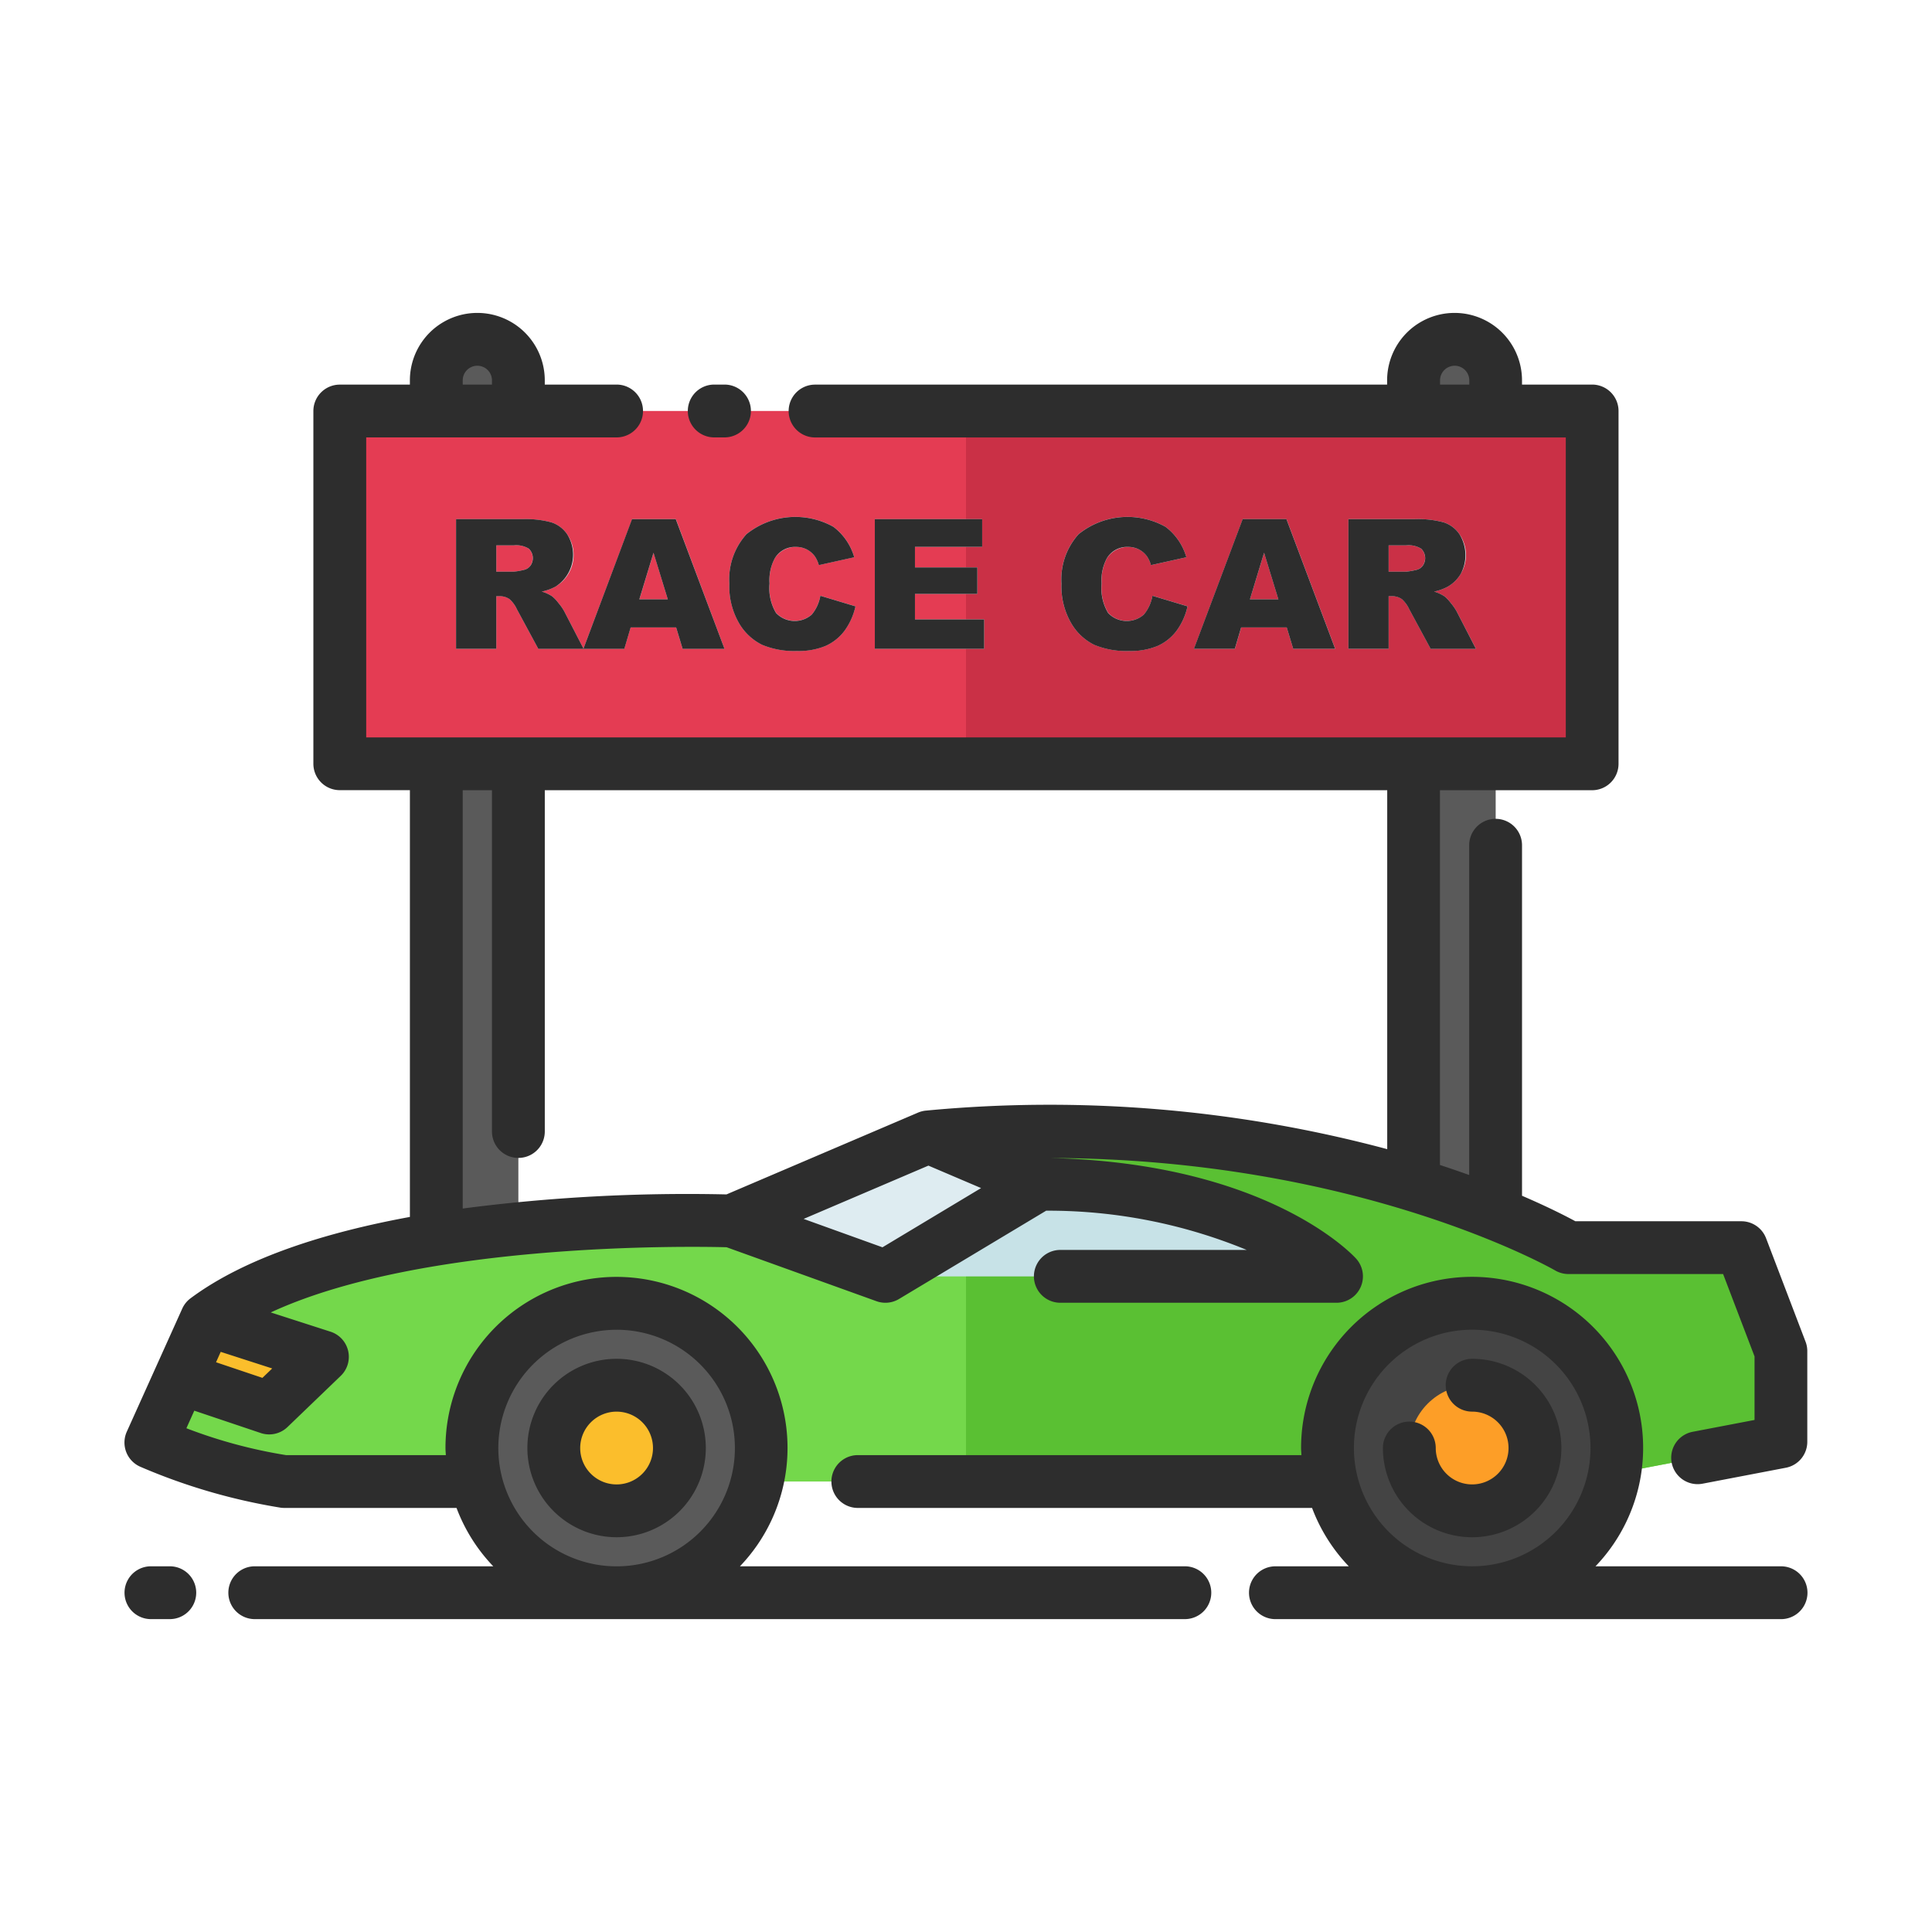 <svg id="Layer_1" data-name="Layer 1" xmlns="http://www.w3.org/2000/svg" viewBox="0 0 128 128"><title>RACE CAR</title><path d="M31.625,22.478h0A2.718,2.718,0,0,1,34.343,25.2v59.5a0,0,0,0,1,0,0H28.907a0,0,0,0,1,0,0V25.2A2.718,2.718,0,0,1,31.625,22.478Z" style="fill:#5a5a5a"/><path d="M96.375,22.478h0A2.718,2.718,0,0,1,99.093,25.2v59.5a0,0,0,0,1,0,0H93.657a0,0,0,0,1,0,0V25.2A2.718,2.718,0,0,1,96.375,22.478Z" style="fill:#5a5a5a"/><rect x="22.512" y="27.228" width="82.975" height="23.375" style="fill:#e43c53"/><rect x="64" y="27.228" width="41.488" height="23.375" style="fill:#ca3046"/><path d="M115.373,82.662H103.921s-16.455-9.649-42.413-7.339L48.461,80.895s-24.735-.951-34.792,6.523L10,95.573a37.919,37.919,0,0,0,8.834,2.582h12.3s.068-.636.068-2.22a9.649,9.649,0,0,1,19.3,0v2.22H87.919s-.035-.636-.035-2.22a9.649,9.649,0,1,1,19.14,1.692L118,95.527v-5.98Z" style="fill:#74d84b"/><path d="M103.921,82.661S88.514,73.628,64,75.136V98.155H87.919s-.035-.636-.035-2.22a9.649,9.649,0,1,1,19.14,1.692L118,95.527v-5.98l-2.628-6.886Z" style="fill:#5ac033"/><circle cx="40.851" cy="95.935" r="9.587" style="fill:#5a5a5a"/><circle cx="97.533" cy="95.935" r="9.587" style="fill:#444"/><circle cx="40.851" cy="95.935" r="4.161" style="fill:#fbbe2c"/><circle cx="97.533" cy="95.935" r="4.161" style="fill:#fd9e27"/><polygon points="48.461 80.895 58.654 84.564 68.847 78.448 61.508 75.323 48.461 80.895" style="fill:#deecf1"/><path d="M58.654,84.564h29.9s-5.367-5.98-19.706-6.116Z" style="fill:#c7e2e7"/><polygon points="13.669 87.418 21.358 89.896 17.833 93.284 11.925 91.296 13.669 87.418" style="fill:#fbbe2c"/><path d="M30.215,42.984v-8.59h4.424a6.427,6.427,0,0,1,1.881.211,2,2,0,0,1,1.049.782,2.425,2.425,0,0,1-.745,3.466,3.218,3.218,0,0,1-.932.34,2.646,2.646,0,0,1,.691.317,2.688,2.688,0,0,1,.424.452,3.369,3.369,0,0,1,.372.533l1.285,2.489h-3l-1.419-2.625a2,2,0,0,0-.48-.662,1.114,1.114,0,0,0-.65-.2h-.234v3.486Zm2.666-5.109H34a4,4,0,0,0,.7-.117.7.7,0,0,0,.431-.27.87.87,0,0,0-.1-1.137,1.6,1.6,0,0,0-.99-.223H32.881Z" style="fill:#deecf1"/><path d="M44.794,41.566H41.781l-.419,1.418h-2.71l3.229-8.59h2.9L48,42.984H45.225Zm-.55-1.857L43.3,36.621l-.938,3.088Z" style="fill:#deecf1"/><path d="M54.35,39.469l2.326.7a4.289,4.289,0,0,1-.738,1.635,3.2,3.2,0,0,1-1.251.99,4.679,4.679,0,0,1-1.9.334,5.526,5.526,0,0,1-2.288-.407,3.628,3.628,0,0,1-1.532-1.432,4.853,4.853,0,0,1-.645-2.624,4.46,4.46,0,0,1,1.134-3.276,5.161,5.161,0,0,1,5.76-.488,3.855,3.855,0,0,1,1.38,2.016l-2.344.521a2.008,2.008,0,0,0-.258-.574,1.527,1.527,0,0,0-.545-.469,1.676,1.676,0,0,0-2.1.562,3.084,3.084,0,0,0-.363,1.691,3.213,3.213,0,0,0,.434,1.958,1.711,1.711,0,0,0,2.37.1A2.645,2.645,0,0,0,54.35,39.469Z" style="fill:#deecf1"/><path d="M57.959,34.394h7.113v1.834H60.619v1.365H64.75v1.752H60.619v1.693H65.2v1.945H57.959Z" style="fill:#deecf1"/><path d="M76.352,39.469l2.326.7a4.289,4.289,0,0,1-.738,1.635,3.2,3.2,0,0,1-1.251.99,4.679,4.679,0,0,1-1.9.334,5.526,5.526,0,0,1-2.288-.407,3.628,3.628,0,0,1-1.532-1.432,4.853,4.853,0,0,1-.645-2.624,4.46,4.46,0,0,1,1.134-3.276,5.161,5.161,0,0,1,5.76-.488A3.855,3.855,0,0,1,78.6,36.92l-2.344.521a2.008,2.008,0,0,0-.258-.574,1.527,1.527,0,0,0-.545-.469,1.676,1.676,0,0,0-2.1.562,3.084,3.084,0,0,0-.363,1.691,3.213,3.213,0,0,0,.434,1.958,1.711,1.711,0,0,0,2.37.1A2.645,2.645,0,0,0,76.352,39.469Z" style="fill:#deecf1"/><path d="M85.248,41.566H82.234l-.419,1.418h-2.71l3.229-8.59h2.9l3.228,8.59H85.678Zm-.55-1.857-.948-3.088-.938,3.088Z" style="fill:#deecf1"/><path d="M89.336,42.984v-8.59H93.76a6.427,6.427,0,0,1,1.881.211,2,2,0,0,1,1.049.782,2.425,2.425,0,0,1-.745,3.466,3.218,3.218,0,0,1-.932.34,2.646,2.646,0,0,1,.691.317,2.688,2.688,0,0,1,.424.452,3.369,3.369,0,0,1,.372.533l1.285,2.489h-3l-1.419-2.625a2,2,0,0,0-.48-.662,1.114,1.114,0,0,0-.65-.2H92v3.486ZM92,37.875h1.119a4,4,0,0,0,.7-.117.7.7,0,0,0,.431-.27.87.87,0,0,0-.1-1.137,1.6,1.6,0,0,0-.99-.223H92Z" style="fill:#deecf1"/><path d="M40.851,101.846a5.911,5.911,0,1,0-5.911-5.911A5.917,5.917,0,0,0,40.851,101.846Zm0-8.321a2.411,2.411,0,1,1-2.411,2.411A2.414,2.414,0,0,1,40.851,93.524Z" style="fill:#2d2d2d"/><path d="M97.533,90.024a1.75,1.75,0,0,0,0,3.5,2.411,2.411,0,1,1-2.411,2.411,1.75,1.75,0,0,0-3.5,0,5.911,5.911,0,1,0,5.911-5.911Z" style="fill:#2d2d2d"/><path d="M119.635,88.923l-2.628-6.886a1.75,1.75,0,0,0-1.635-1.126h-11c-.6-.327-1.8-.943-3.534-1.689V56a1.75,1.75,0,1,0-3.5,0V77.848q-.916-.33-1.937-.664V52.354h10.081a1.75,1.75,0,0,0,1.75-1.75V27.229a1.75,1.75,0,0,0-1.75-1.75h-4.645V25.2a4.468,4.468,0,0,0-8.937,0v.282H54a1.75,1.75,0,0,0,0,3.5h49.738V48.854H24.262V28.979H40.851a1.75,1.75,0,0,0,0-3.5H36.093V25.2a4.468,4.468,0,0,0-8.937,0v.282H22.512a1.75,1.75,0,0,0-1.75,1.75V50.6a1.75,1.75,0,0,0,1.75,1.75h4.645V80.625c-5.49,1.009-10.872,2.669-14.531,5.389a1.746,1.746,0,0,0-.552.686L8.4,94.854a1.75,1.75,0,0,0,.889,2.319,39.351,39.351,0,0,0,9.317,2.717,1.8,1.8,0,0,0,.224.014H30.246a11.347,11.347,0,0,0,2.433,3.867h-15.8a1.75,1.75,0,0,0,0,3.5H78.5a1.75,1.75,0,0,0,0-3.5H49.023a11.331,11.331,0,1,0-19.509-7.836c0,.159.017.313.024.47H18.949a32.9,32.9,0,0,1-6.6-1.78l.524-1.164,4.406,1.482a1.751,1.751,0,0,0,1.771-.4l3.524-3.388a1.75,1.75,0,0,0-.676-2.927l-3.96-1.276c10.107-4.681,27.865-4.379,30.2-4.319l9.93,3.575a1.749,1.749,0,0,0,1.493-.146l9.751-5.851a34.523,34.523,0,0,1,13.286,2.6H70.25a1.75,1.75,0,0,0,0,3.5h18.3a1.75,1.75,0,0,0,1.3-2.919c-.235-.263-5.869-6.319-20.222-6.67,20.444.05,33.26,7.363,33.4,7.446a1.753,1.753,0,0,0,.885.24h10.247l2.083,5.458v4.21l-4.1.784a1.75,1.75,0,1,0,.658,3.438l5.516-1.056a1.75,1.75,0,0,0,1.421-1.719v-5.98A1.757,1.757,0,0,0,119.635,88.923ZM95.407,25.2a.968.968,0,0,1,1.937,0v.282H95.407Zm-64.75,0a.968.968,0,0,1,1.937,0v.282H30.657ZM40.851,88.1a7.837,7.837,0,1,1-7.836,7.837A7.846,7.846,0,0,1,40.851,88.1ZM17.386,91.287l-3.073-1.034.31-.689,3.411,1.1Zm41.08-8.65-5.224-1.881,8.268-3.531L65,78.713Zm2.887-9.057a1.762,1.762,0,0,0-.532.134l-12.69,5.419a115.038,115.038,0,0,0-17.474.935V52.354h1.937V74.965a1.75,1.75,0,0,0,3.5,0V52.354H91.907v23.78A86.608,86.608,0,0,0,61.353,73.58Z" style="fill:#2d2d2d"/><path d="M47.32,28.979H48a1.75,1.75,0,0,0,0-3.5H47.32a1.75,1.75,0,0,0,0,3.5Z" style="fill:#2d2d2d"/><path d="M38.657,42.971l-1.278-2.476a3.369,3.369,0,0,0-.372-.533,2.688,2.688,0,0,0-.424-.452,2.646,2.646,0,0,0-.691-.317,3.218,3.218,0,0,0,.932-.34,2.514,2.514,0,0,0,.745-3.466,2,2,0,0,0-1.049-.782,6.427,6.427,0,0,0-1.881-.211H30.215v8.59h2.666V39.5h.234a1.114,1.114,0,0,1,.65.2,2,2,0,0,1,.48.662l1.419,2.625h5.7l.419-1.418h3.013l.43,1.418H48l-3.228-8.59h-2.9Zm-3.523-5.483a.7.7,0,0,1-.431.27,4,4,0,0,1-.7.117H32.881V36.129h1.166a1.6,1.6,0,0,1,.99.223.87.87,0,0,1,.1,1.137Zm8.162-.867.948,3.088H42.357Z" style="fill:#2d2d2d"/><path d="M52.727,36.234a1.565,1.565,0,0,1,.721.164,1.527,1.527,0,0,1,.545.469,2.008,2.008,0,0,1,.258.574l2.344-.521a3.855,3.855,0,0,0-1.38-2.016,5.161,5.161,0,0,0-5.76.488,4.46,4.46,0,0,0-1.134,3.276,4.853,4.853,0,0,0,.645,2.624A3.628,3.628,0,0,0,50.5,42.724a5.526,5.526,0,0,0,2.288.407,4.679,4.679,0,0,0,1.9-.334,3.2,3.2,0,0,0,1.251-.99,4.289,4.289,0,0,0,.738-1.635l-2.326-.7a2.645,2.645,0,0,1-.565,1.242,1.711,1.711,0,0,1-2.37-.1,3.213,3.213,0,0,1-.434-1.958,3.084,3.084,0,0,1,.363-1.691A1.559,1.559,0,0,1,52.727,36.234Z" style="fill:#2d2d2d"/><polygon points="65.072 36.228 65.072 34.394 57.959 34.394 57.959 42.984 65.201 42.984 65.201 41.039 60.619 41.039 60.619 39.346 64.75 39.346 64.75 37.594 60.619 37.594 60.619 36.228 65.072 36.228" style="fill:#2d2d2d"/><path d="M74.729,36.234a1.565,1.565,0,0,1,.721.164,1.527,1.527,0,0,1,.545.469,2.008,2.008,0,0,1,.258.574L78.6,36.92a3.855,3.855,0,0,0-1.38-2.016,5.161,5.161,0,0,0-5.76.488,4.46,4.46,0,0,0-1.134,3.276,4.853,4.853,0,0,0,.645,2.624A3.628,3.628,0,0,0,72.5,42.724a5.526,5.526,0,0,0,2.288.407,4.679,4.679,0,0,0,1.9-.334,3.2,3.2,0,0,0,1.251-.99,4.289,4.289,0,0,0,.738-1.635l-2.326-.7a2.645,2.645,0,0,1-.565,1.242,1.711,1.711,0,0,1-2.37-.1,3.213,3.213,0,0,1-.434-1.958,3.084,3.084,0,0,1,.363-1.691A1.559,1.559,0,0,1,74.729,36.234Z" style="fill:#2d2d2d"/><path d="M85.248,41.566l.43,1.418h2.779l-3.228-8.59h-2.9l-3.229,8.59h2.71l.419-1.418Zm-1.5-4.945.948,3.088H82.811Z" style="fill:#2d2d2d"/><path d="M96.783,38.013a2.638,2.638,0,0,0-.094-2.625,2,2,0,0,0-1.049-.782,6.427,6.427,0,0,0-1.881-.211H89.336v8.59H92V39.5h.234a1.114,1.114,0,0,1,.65.2,2,2,0,0,1,.48.662l1.419,2.625h3L96.5,40.495a3.369,3.369,0,0,0-.372-.533,2.688,2.688,0,0,0-.424-.452,2.646,2.646,0,0,0-.691-.317,3.218,3.218,0,0,0,.932-.34A2.388,2.388,0,0,0,96.783,38.013Zm-2.528-.524a.7.7,0,0,1-.431.27,4,4,0,0,1-.7.117H92V36.129h1.166a1.6,1.6,0,0,1,.99.223.87.87,0,0,1,.1,1.137Z" style="fill:#2d2d2d"/><path d="M118,103.771H105.706A11.331,11.331,0,1,0,86.2,95.935c0,.159.017.313.024.47H56.833a1.75,1.75,0,0,0,0,3.5H86.928a11.347,11.347,0,0,0,2.433,3.867H84.5a1.75,1.75,0,0,0,0,3.5H118a1.75,1.75,0,0,0,0-3.5ZM89.7,95.935a7.837,7.837,0,1,1,7.836,7.836A7.846,7.846,0,0,1,89.7,95.935Z" style="fill:#2d2d2d"/><path d="M11.25,103.771H10a1.75,1.75,0,0,0,0,3.5h1.25a1.75,1.75,0,0,0,0-3.5Z" style="fill:#2d2d2d"/></svg>
